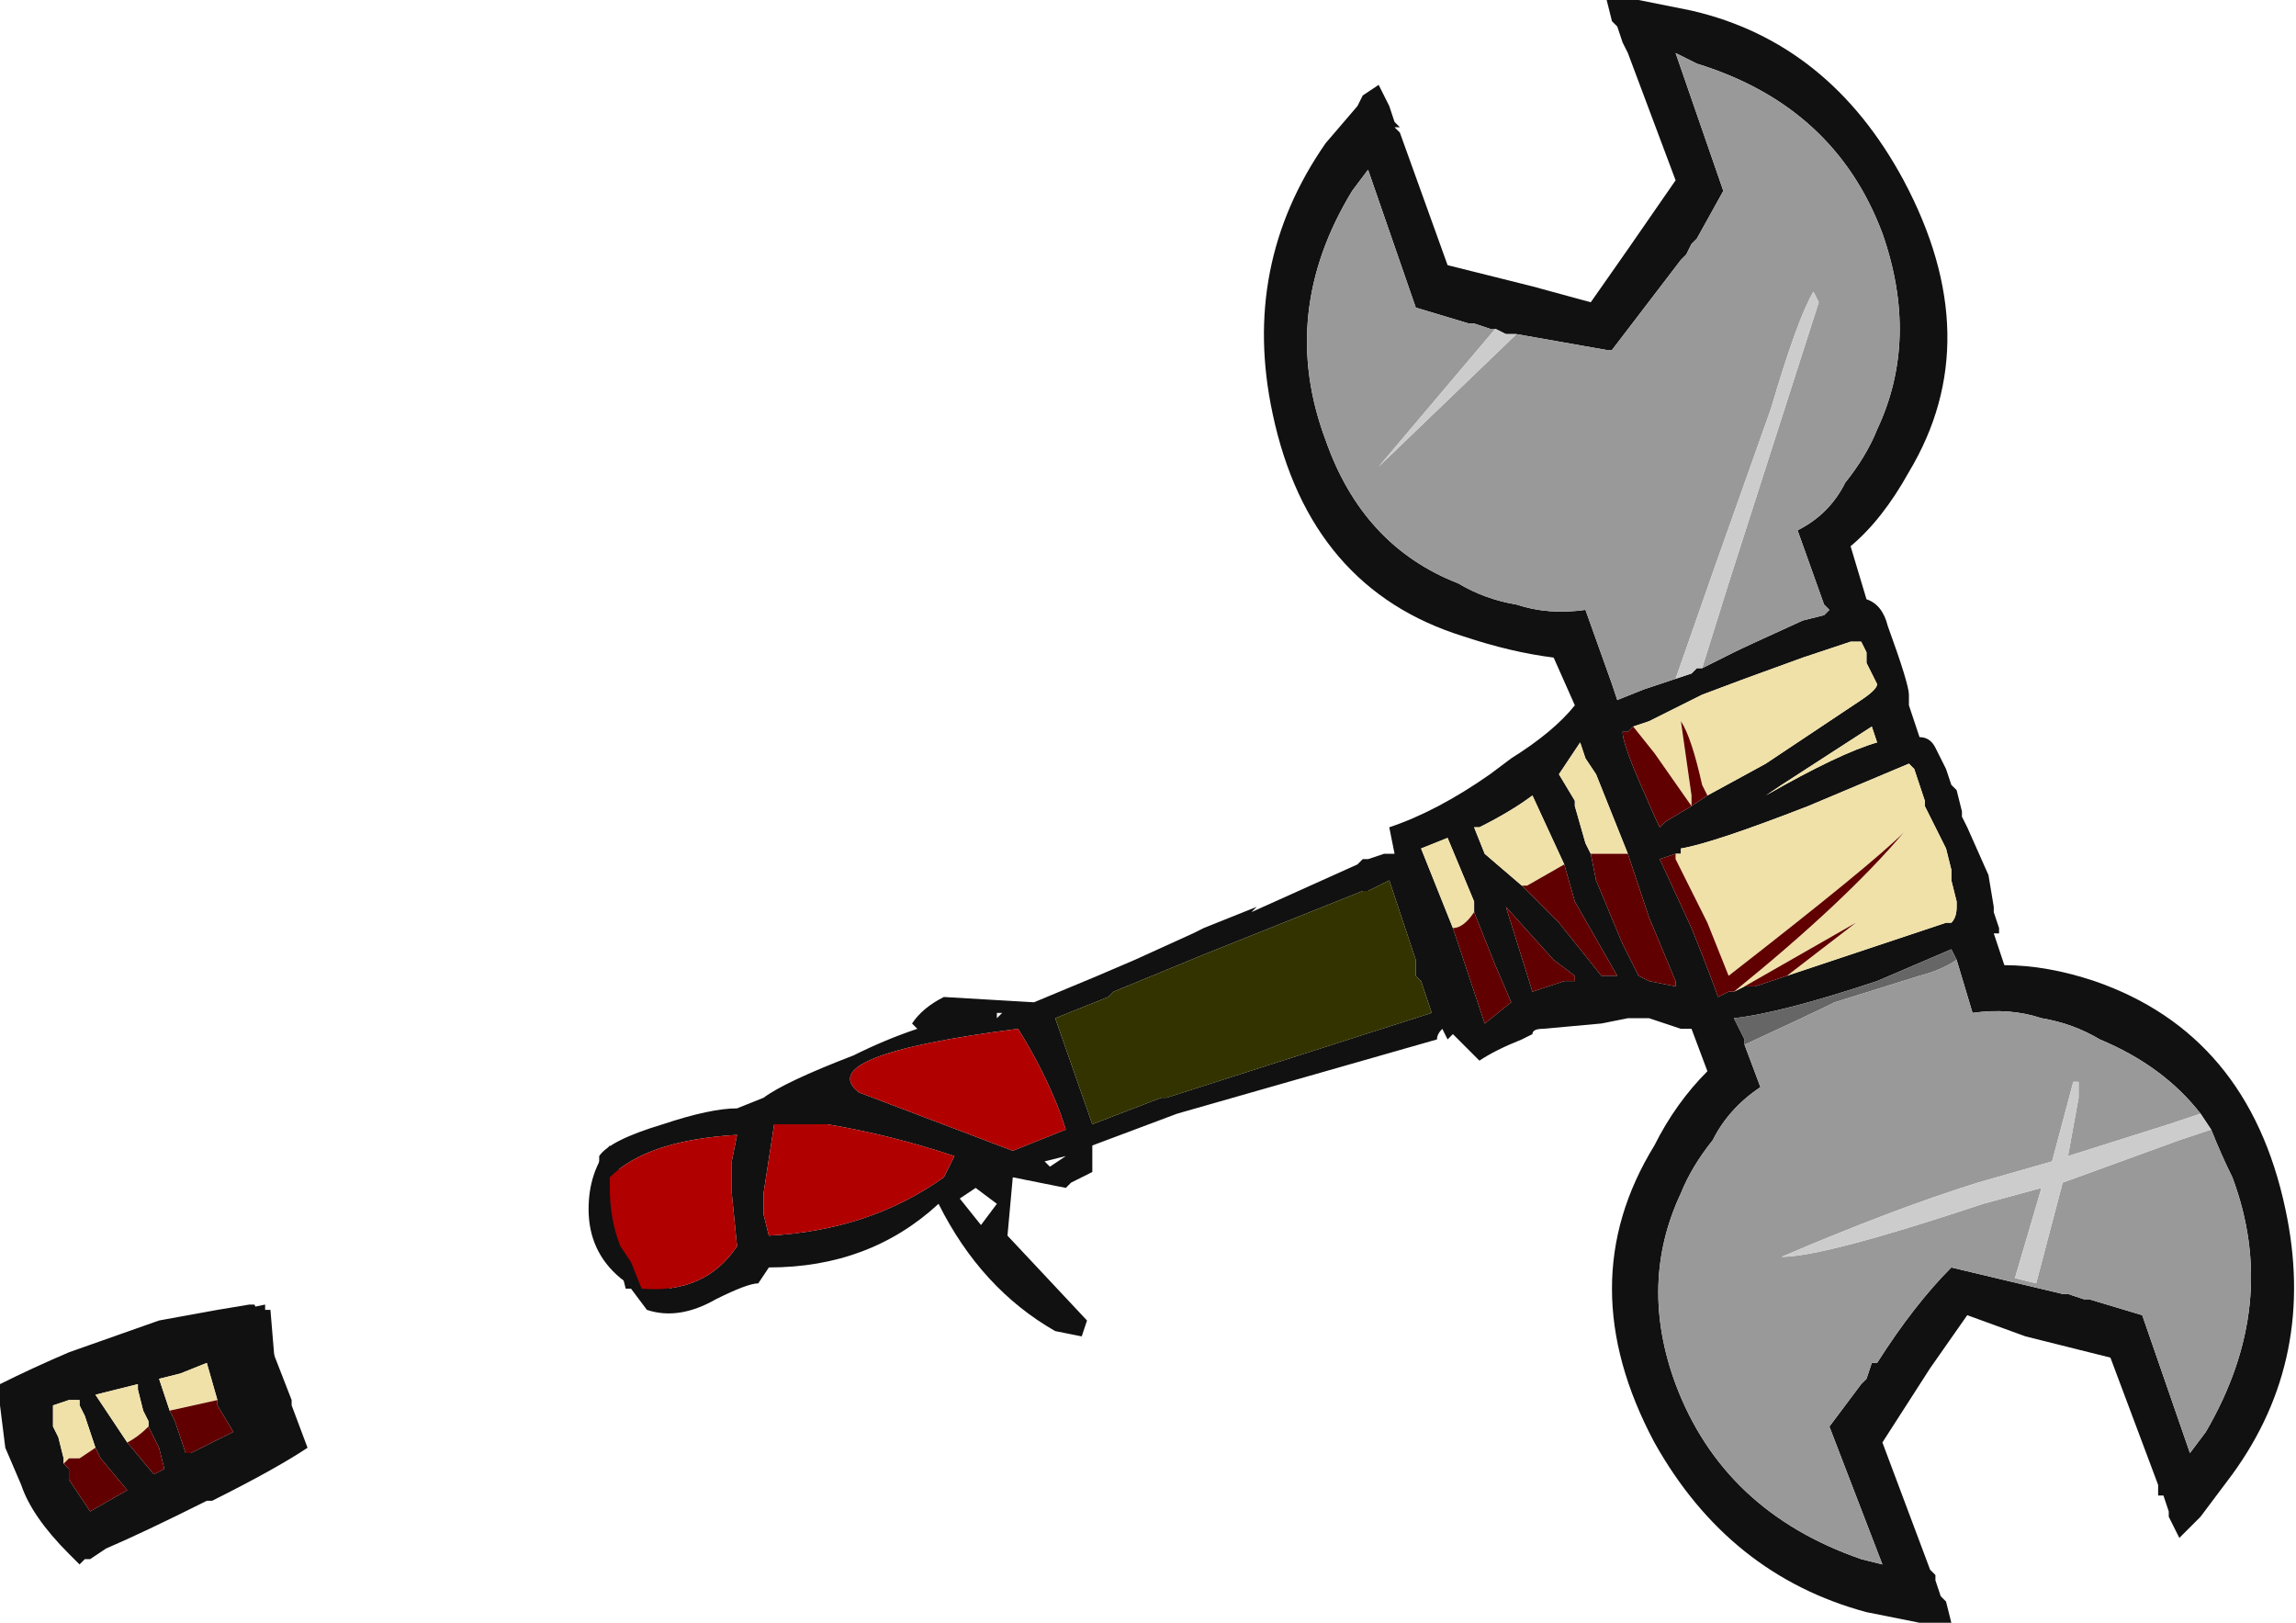 <?xml version="1.0" encoding="UTF-8" standalone="no"?>
<svg xmlns:ffdec="https://www.free-decompiler.com/flash" xmlns:xlink="http://www.w3.org/1999/xlink" ffdec:objectType="frame" height="107.1px" width="151.55px" xmlns="http://www.w3.org/2000/svg">
  <g transform="matrix(1.0, 0.0, 0.0, 1.0, 93.8, 65.1)">
    <use ffdec:characterId="190" height="15.3" transform="matrix(7.0, 0.0, 0.0, 7.0, -93.8, -65.1)" width="21.65" xlink:href="#shape0"/>
  </g>
  <defs>
    <g id="shape0" transform="matrix(1.0, 0.0, 0.0, 1.0, 13.4, 9.3)">
      <path d="M-7.55 2.75 Q-7.85 2.5 -7.85 2.1 -7.85 1.75 -7.65 1.5 L-7.2 2.65 -7.0 3.0 Q-7.3 2.95 -7.55 2.75 M-10.85 3.05 L-10.8 3.65 -11.35 3.1 Q-11.15 3.05 -10.9 3.0 L-10.9 3.05 -10.85 3.05" fill="#111111" fill-rule="evenodd" stroke="none"/>
      <path d="M1.9 -8.9 L1.85 -9.05 1.8 -9.1 1.75 -9.3 2.05 -9.3 2.55 -9.2 Q3.85 -8.9 4.55 -7.6 5.35 -6.1 4.6 -4.85 4.35 -4.4 4.05 -4.15 L4.2 -3.65 Q4.35 -3.6 4.4 -3.4 4.6 -2.85 4.6 -2.75 L4.6 -2.65 4.7 -2.35 Q4.8 -2.35 4.85 -2.25 L4.95 -2.05 5.0 -1.9 5.05 -1.85 5.1 -1.65 5.1 -1.6 5.15 -1.5 5.35 -1.05 5.4 -0.75 5.4 -0.7 5.45 -0.55 5.45 -0.5 5.4 -0.5 5.5 -0.2 Q5.9 -0.2 6.35 -0.05 7.8 0.45 8.15 2.1 8.45 3.5 7.65 4.6 L7.35 5.0 7.15 5.2 7.05 5.0 7.05 4.95 7.0 4.8 6.95 4.8 6.95 4.7 6.5 3.5 5.7 3.3 5.15 3.1 4.8 3.6 4.35 4.3 4.8 5.5 4.85 5.55 4.85 5.6 4.9 5.75 4.95 5.8 5.0 6.0 4.7 6.0 4.2 5.9 Q2.9 5.55 2.2 4.3 1.4 2.8 2.2 1.5 2.4 1.1 2.7 0.8 L2.55 0.4 2.45 0.4 Q2.3 0.35 2.15 0.3 L1.95 0.3 1.7 0.35 1.15 0.4 Q1.05 0.4 1.05 0.45 L0.95 0.5 Q0.7 0.6 0.55 0.7 0.45 0.6 0.3 0.45 L0.25 0.5 0.2 0.4 Q0.15 0.45 0.15 0.5 L-2.3 1.2 -3.1 1.5 -3.1 1.75 -3.3 1.85 -3.35 1.9 -3.85 1.8 -3.9 2.35 -3.15 3.15 -3.2 3.3 -3.45 3.25 Q-4.15 2.85 -4.55 2.05 -5.2 2.65 -6.15 2.65 L-6.25 2.8 Q-6.35 2.8 -6.65 2.95 -7.0 3.15 -7.3 3.05 L-7.45 2.85 -7.5 2.85 Q-7.6 2.45 -7.7 2.05 L-7.75 2.0 -7.75 1.6 Q-7.65 1.45 -7.15 1.3 -6.7 1.15 -6.45 1.15 L-6.2 1.05 Q-6.0 0.9 -5.35 0.65 -5.05 0.5 -4.75 0.4 L-4.8 0.35 Q-4.7 0.2 -4.5 0.1 L-3.65 0.15 -3.05 -0.1 -2.7 -0.25 -2.15 -0.5 -2.05 -0.55 -1.55 -0.75 -1.6 -0.7 -0.6 -1.15 -0.55 -1.2 -0.5 -1.2 -0.35 -1.25 -0.25 -1.25 -0.3 -1.5 Q0.15 -1.65 0.65 -2.0 L0.85 -2.15 Q1.25 -2.4 1.45 -2.65 L1.25 -3.1 Q0.85 -3.15 0.4 -3.3 -1.05 -3.75 -1.4 -5.4 -1.7 -6.8 -0.9 -7.95 L-0.6 -8.3 -0.55 -8.4 -0.4 -8.5 -0.3 -8.3 -0.25 -8.15 -0.2 -8.1 -0.25 -8.1 -0.2 -8.05 0.25 -6.8 1.05 -6.6 1.6 -6.45 1.95 -6.95 2.4 -7.6 1.95 -8.8 1.9 -8.9 M2.65 -3.0 L2.95 -3.15 Q3.05 -3.2 3.6 -3.45 L3.8 -3.5 3.85 -3.55 3.8 -3.6 3.55 -4.3 Q3.85 -4.45 4.0 -4.75 4.2 -5.0 4.3 -5.25 4.7 -6.1 4.35 -7.1 3.9 -8.3 2.6 -8.7 L2.4 -8.8 2.85 -7.5 2.6 -7.05 2.55 -7.0 2.5 -6.9 2.45 -6.85 1.8 -6.0 1.75 -6.0 0.9 -6.15 0.8 -6.15 0.7 -6.2 0.65 -6.2 0.5 -6.25 0.45 -6.25 -0.05 -6.4 -0.5 -7.7 -0.65 -7.5 Q-1.35 -6.35 -0.9 -5.15 -0.55 -4.15 0.35 -3.8 0.6 -3.65 0.9 -3.6 1.2 -3.5 1.55 -3.55 L1.8 -2.85 1.85 -2.7 2.1 -2.8 2.4 -2.9 2.55 -2.95 2.6 -3.0 2.65 -3.0 M1.95 -1.25 L1.65 -2.0 1.55 -2.15 1.5 -2.3 1.3 -2.0 1.45 -1.75 1.45 -1.7 1.55 -1.35 1.6 -1.25 1.65 -1.0 1.9 -0.4 2.05 -0.1 2.15 -0.05 2.4 0.0 2.4 -0.05 2.15 -0.65 1.95 -1.25 M2.7 -1.8 L3.25 -2.1 Q3.4 -2.2 4.0 -2.6 L4.15 -2.7 Q4.3 -2.8 4.3 -2.85 L4.2 -3.05 4.2 -3.15 4.15 -3.25 4.05 -3.25 Q3.9 -3.2 3.6 -3.1 L3.05 -2.9 2.65 -2.75 2.15 -2.5 2.0 -2.45 1.95 -2.4 1.9 -2.4 Q1.9 -2.3 2.05 -1.95 2.2 -1.6 2.25 -1.5 L2.3 -1.55 2.55 -1.7 2.7 -1.8 M0.95 -0.95 L1.3 -0.6 1.7 -0.1 1.85 -0.1 1.45 -0.8 1.35 -1.15 1.05 -1.8 Q0.85 -1.65 0.55 -1.5 L0.5 -1.5 0.6 -1.25 0.95 -0.95 M0.5 -0.7 L0.5 -0.8 0.25 -1.4 0.0 -1.3 0.3 -0.55 0.6 0.35 0.85 0.15 0.7 -0.2 0.5 -0.7 M1.35 -0.05 L1.45 -0.05 1.45 -0.1 1.25 -0.25 0.8 -0.75 1.05 0.05 1.35 -0.05 M2.4 -1.25 L2.25 -1.2 2.55 -0.55 Q2.75 -0.05 2.8 0.1 L2.9 0.05 2.95 0.05 3.05 0.0 3.15 0.0 3.45 -0.1 4.95 -0.6 5.0 -0.6 Q5.05 -0.65 5.05 -0.75 L5.05 -0.8 5.0 -1.0 5.0 -1.1 4.95 -1.3 4.75 -1.7 4.75 -1.75 4.65 -2.05 4.6 -2.1 3.65 -1.7 Q2.75 -1.35 2.45 -1.3 L2.45 -1.25 2.4 -1.25 M4.0 -3.15 L4.0 -3.15 M3.25 -1.8 Q3.95 -2.2 4.3 -2.3 L4.25 -2.45 3.4 -1.9 3.25 -1.8 M5.05 -0.25 L5.0 -0.35 4.3 -0.05 Q3.4 0.25 2.95 0.3 L3.05 0.5 3.05 0.55 3.2 0.95 Q2.9 1.15 2.75 1.45 2.55 1.7 2.45 1.95 2.05 2.8 2.4 3.75 2.85 4.95 4.15 5.4 L4.35 5.45 3.85 4.15 4.15 3.75 4.2 3.7 4.25 3.55 4.3 3.55 Q4.65 3.0 5.0 2.65 L5.0 2.65 6.05 2.9 6.1 2.9 6.25 2.95 6.3 2.95 6.8 3.1 7.25 4.4 7.4 4.2 Q8.1 3.0 7.65 1.8 7.55 1.6 7.45 1.35 L7.35 1.2 Q7.0 0.75 6.4 0.5 6.15 0.35 5.85 0.3 5.55 0.2 5.2 0.25 L5.05 -0.25 M0.1 0.25 L0.0 -0.05 -0.05 -0.1 -0.05 -0.25 -0.3 -1.0 -0.5 -0.9 -0.55 -0.9 -2.05 -0.3 -2.9 0.05 -2.95 0.1 -3.45 0.3 -3.1 1.3 -2.45 1.05 -2.4 1.05 0.1 0.25 M-3.35 1.6 L-3.55 1.65 -3.5 1.7 -3.35 1.6 M-3.95 0.25 L-4.0 0.25 -4.0 0.3 -3.95 0.25 M-4.4 1.6 Q-5.0 1.4 -5.6 1.3 L-6.1 1.3 -6.2 1.95 -6.2 2.15 -6.15 2.35 Q-5.2 2.3 -4.5 1.8 L-4.4 1.6 M-3.35 1.35 L-3.4 1.2 Q-3.55 0.8 -3.8 0.4 -5.75 0.65 -5.3 1.0 L-3.85 1.55 -3.35 1.35 M-4.15 2.25 L-4.0 2.05 -4.2 1.9 -4.35 2.0 -4.15 2.25 M-6.5 1.65 L-6.45 1.4 Q-7.3 1.45 -7.65 1.8 L-7.65 1.9 Q-7.65 2.2 -7.55 2.45 L-7.45 2.6 -7.35 2.85 Q-6.75 2.9 -6.45 2.45 L-6.5 1.95 -6.5 1.65 M-11.05 3.0 L-11.0 3.0 -10.65 3.9 -10.65 3.95 -10.5 4.35 Q-10.8 4.55 -11.4 4.85 L-11.45 4.85 Q-12.05 5.15 -12.4 5.3 L-12.55 5.4 -12.6 5.4 -12.65 5.45 -12.75 5.35 Q-13.1 5.0 -13.2 4.7 L-13.35 4.35 -13.4 3.95 -13.4 3.75 Q-13.1 3.6 -12.75 3.45 L-11.9 3.15 -11.35 3.05 -11.05 3.0 M-11.8 4.0 L-11.75 4.1 -11.65 4.4 -11.6 4.4 -11.2 4.2 -11.35 3.95 -11.35 3.9 -11.45 3.55 -11.7 3.65 -11.9 3.7 -11.8 4.0 M-12.0 4.15 L-12.0 4.1 -12.05 4.0 -12.1 3.8 -12.1 3.75 -12.5 3.85 -12.2 4.3 -11.95 4.6 -11.85 4.55 -11.9 4.35 -12.0 4.15 M-12.5 4.35 L-12.6 4.05 -12.65 3.95 -12.65 3.9 -12.75 3.9 -12.9 3.95 -12.9 4.15 -12.85 4.25 -12.8 4.45 -12.8 4.5 -12.75 4.55 -12.75 4.65 -12.55 4.95 -12.2 4.75 -12.45 4.45 -12.5 4.35" fill="#111111" fill-rule="evenodd" stroke="none"/>
      <path d="M5.05 -0.25 Q4.9 -0.15 4.7 -0.1 L3.9 0.15 Q3.7 0.25 3.05 0.55 L3.05 0.5 2.95 0.3 Q3.4 0.25 4.3 -0.05 L5.0 -0.35 5.05 -0.25" fill="#666666" fill-rule="evenodd" stroke="none"/>
      <path d="M0.1 0.25 L-2.4 1.05 -2.45 1.05 -3.1 1.3 -3.45 0.3 -2.95 0.1 -2.9 0.05 -2.05 -0.3 -0.55 -0.9 -0.5 -0.9 -0.3 -1.0 -0.05 -0.25 -0.05 -0.1 0.0 -0.05 0.1 0.25" fill="#333300" fill-rule="evenodd" stroke="none"/>
      <path d="M0.9 -6.15 L1.75 -6.0 1.8 -6.0 2.45 -6.85 2.5 -6.9 2.55 -7.0 2.6 -7.05 2.85 -7.5 2.4 -8.8 2.6 -8.7 Q3.9 -8.3 4.35 -7.1 4.7 -6.1 4.3 -5.25 4.2 -5.0 4.0 -4.75 3.85 -4.45 3.55 -4.3 L3.8 -3.6 3.85 -3.55 3.8 -3.5 3.6 -3.45 Q3.05 -3.2 2.95 -3.15 L2.65 -3.0 2.9 -3.8 3.75 -6.45 3.7 -6.55 Q3.55 -6.3 3.3 -5.45 L2.75 -3.9 2.4 -2.9 2.1 -2.8 1.85 -2.7 1.8 -2.85 1.55 -3.55 Q1.2 -3.5 0.9 -3.6 0.6 -3.65 0.35 -3.8 -0.55 -4.15 -0.9 -5.15 -1.35 -6.35 -0.65 -7.5 L-0.5 -7.7 -0.05 -6.4 0.45 -6.25 0.5 -6.25 0.65 -6.2 0.7 -6.2 0.8 -6.15 0.7 -6.2 -0.4 -4.9 0.9 -6.15 M3.05 0.55 Q3.7 0.25 3.9 0.15 L4.7 -0.1 Q4.9 -0.15 5.05 -0.25 L5.2 0.25 Q5.55 0.2 5.85 0.3 6.15 0.35 6.4 0.5 7.0 0.75 7.35 1.2 L7.05 1.3 6.1 1.6 6.2 1.05 6.2 0.9 6.15 0.9 5.95 1.65 5.25 1.85 Q4.45 2.1 3.4 2.55 3.8 2.55 5.3 2.05 L5.85 1.9 5.6 2.75 5.8 2.8 6.05 1.85 7.15 1.45 7.45 1.35 Q7.55 1.6 7.65 1.8 8.1 3.0 7.4 4.2 L7.25 4.4 6.8 3.1 6.3 2.95 6.25 2.95 6.1 2.9 6.05 2.9 5.0 2.65 5.0 2.65 Q4.65 3.0 4.3 3.55 L4.25 3.55 4.2 3.7 4.15 3.75 3.85 4.15 4.35 5.45 4.15 5.4 Q2.85 4.95 2.4 3.75 2.05 2.8 2.45 1.95 2.55 1.7 2.75 1.45 2.9 1.15 3.2 0.95 L3.05 0.55" fill="#999999" fill-rule="evenodd" stroke="none"/>
      <path d="M1.6 -1.25 L1.55 -1.35 1.45 -1.7 1.45 -1.75 1.3 -2.0 1.5 -2.3 1.55 -2.15 1.65 -2.0 1.95 -1.25 1.6 -1.25 M2.0 -2.45 L2.15 -2.5 2.65 -2.75 3.05 -2.9 3.6 -3.1 Q3.9 -3.2 4.05 -3.25 L4.15 -3.25 4.2 -3.15 4.2 -3.05 4.3 -2.85 Q4.3 -2.8 4.15 -2.7 L4.0 -2.6 Q3.4 -2.2 3.25 -2.1 L2.7 -1.8 2.65 -1.9 Q2.55 -2.35 2.45 -2.5 L2.55 -1.8 2.55 -1.7 2.2 -2.2 2.0 -2.45 M1.35 -1.15 L1.0 -0.95 0.95 -0.95 0.6 -1.25 0.5 -1.5 0.55 -1.5 Q0.85 -1.65 1.05 -1.8 L1.35 -1.15 M0.3 -0.55 L0.0 -1.3 0.25 -1.4 0.5 -0.8 0.5 -0.7 Q0.4 -0.55 0.3 -0.55 M2.95 0.05 Q4.0 -0.8 4.55 -1.45 4.25 -1.15 2.9 -0.1 L2.7 -0.6 2.4 -1.2 2.4 -1.25 2.45 -1.25 2.45 -1.3 Q2.75 -1.35 3.65 -1.7 L4.6 -2.1 4.65 -2.05 4.75 -1.75 4.75 -1.7 4.95 -1.3 5.0 -1.1 5.0 -1.0 5.05 -0.8 5.05 -0.75 Q5.05 -0.65 5.0 -0.6 L4.95 -0.6 3.45 -0.1 4.1 -0.6 3.05 0.0 2.95 0.05 M4.0 -3.15 L4.0 -3.15 M3.25 -1.8 L3.4 -1.9 4.25 -2.45 4.3 -2.3 Q3.95 -2.2 3.25 -1.8 M-11.8 4.0 L-11.9 3.7 -11.7 3.65 -11.45 3.55 -11.35 3.9 -11.8 4.0 M-12.2 4.3 L-12.5 3.85 -12.1 3.75 -12.1 3.8 -12.05 4.0 -12.0 4.1 -12.0 4.15 Q-12.1 4.25 -12.2 4.3 M-12.8 4.5 L-12.8 4.45 -12.85 4.25 -12.9 4.15 -12.9 3.95 -12.75 3.9 -12.65 3.9 -12.65 3.95 -12.6 4.05 -12.5 4.35 -12.65 4.45 -12.75 4.45 -12.8 4.5" fill="#f0e1a8" fill-rule="evenodd" stroke="none"/>
      <path d="M0.9 -6.15 L-0.4 -4.9 0.7 -6.2 0.8 -6.15 0.9 -6.15 M2.4 -2.9 L2.75 -3.9 3.3 -5.45 Q3.55 -6.3 3.7 -6.55 L3.75 -6.45 2.9 -3.8 2.65 -3.0 2.6 -3.0 2.55 -2.95 2.4 -2.9 M7.45 1.35 L7.15 1.45 6.05 1.85 5.8 2.8 5.6 2.75 5.85 1.9 5.3 2.05 Q3.8 2.55 3.4 2.55 4.45 2.1 5.25 1.85 L5.95 1.65 6.15 0.9 6.2 0.9 6.2 1.05 6.1 1.6 7.05 1.3 7.35 1.2 7.45 1.35" fill="#cccccc" fill-rule="evenodd" stroke="none"/>
      <path d="M1.6 -1.25 L1.95 -1.25 2.15 -0.65 2.4 -0.05 2.4 0.0 2.15 -0.05 2.05 -0.1 1.9 -0.4 1.65 -1.0 1.6 -1.25 M2.7 -1.8 L2.55 -1.7 2.3 -1.55 2.25 -1.5 Q2.2 -1.6 2.05 -1.95 1.9 -2.3 1.9 -2.4 L1.95 -2.4 2.0 -2.45 2.2 -2.2 2.55 -1.7 2.55 -1.8 2.45 -2.5 Q2.55 -2.35 2.65 -1.9 L2.7 -1.8 M0.95 -0.95 L1.0 -0.95 1.35 -1.15 1.45 -0.8 1.85 -0.1 1.7 -0.1 1.3 -0.6 0.95 -0.95 M0.3 -0.55 Q0.4 -0.55 0.5 -0.7 L0.7 -0.2 0.85 0.15 0.6 0.35 0.3 -0.55 M1.45 -0.1 L1.45 -0.05 1.35 -0.05 1.05 0.05 0.8 -0.75 1.25 -0.25 1.45 -0.1 M2.95 0.05 L2.9 0.05 2.8 0.1 Q2.75 -0.05 2.55 -0.55 L2.25 -1.2 2.4 -1.25 2.4 -1.2 2.7 -0.6 2.9 -0.1 Q4.25 -1.15 4.55 -1.45 4.0 -0.8 2.95 0.05 M3.45 -0.1 L3.15 0.0 3.05 0.0 4.1 -0.6 3.45 -0.1 M-11.35 3.9 L-11.35 3.95 -11.2 4.2 -11.6 4.4 -11.65 4.4 -11.75 4.1 -11.8 4.0 -11.35 3.9 M-12.2 4.3 Q-12.1 4.25 -12.0 4.15 L-11.9 4.35 -11.85 4.55 -11.95 4.6 -12.2 4.3 M-12.8 4.5 L-12.75 4.45 -12.65 4.45 -12.5 4.35 -12.45 4.45 -12.2 4.75 -12.55 4.95 -12.75 4.65 -12.75 4.55 -12.8 4.5" fill="#600000" fill-rule="evenodd" stroke="none"/>
      <path d="M-3.35 1.35 L-3.85 1.55 -5.3 1.0 Q-5.75 0.65 -3.8 0.4 -3.55 0.8 -3.4 1.2 L-3.35 1.35 M-4.4 1.6 L-4.5 1.8 Q-5.2 2.3 -6.15 2.35 L-6.2 2.15 -6.2 1.95 -6.1 1.3 -5.6 1.3 Q-5.0 1.4 -4.4 1.6 M-6.5 1.65 L-6.5 1.95 -6.45 2.45 Q-6.75 2.9 -7.35 2.85 L-7.45 2.6 -7.55 2.45 Q-7.65 2.2 -7.65 1.9 L-7.65 1.8 Q-7.3 1.45 -6.45 1.4 L-6.5 1.65" fill="#b00000" fill-rule="evenodd" stroke="none"/>
    </g>
  </defs>
</svg>
